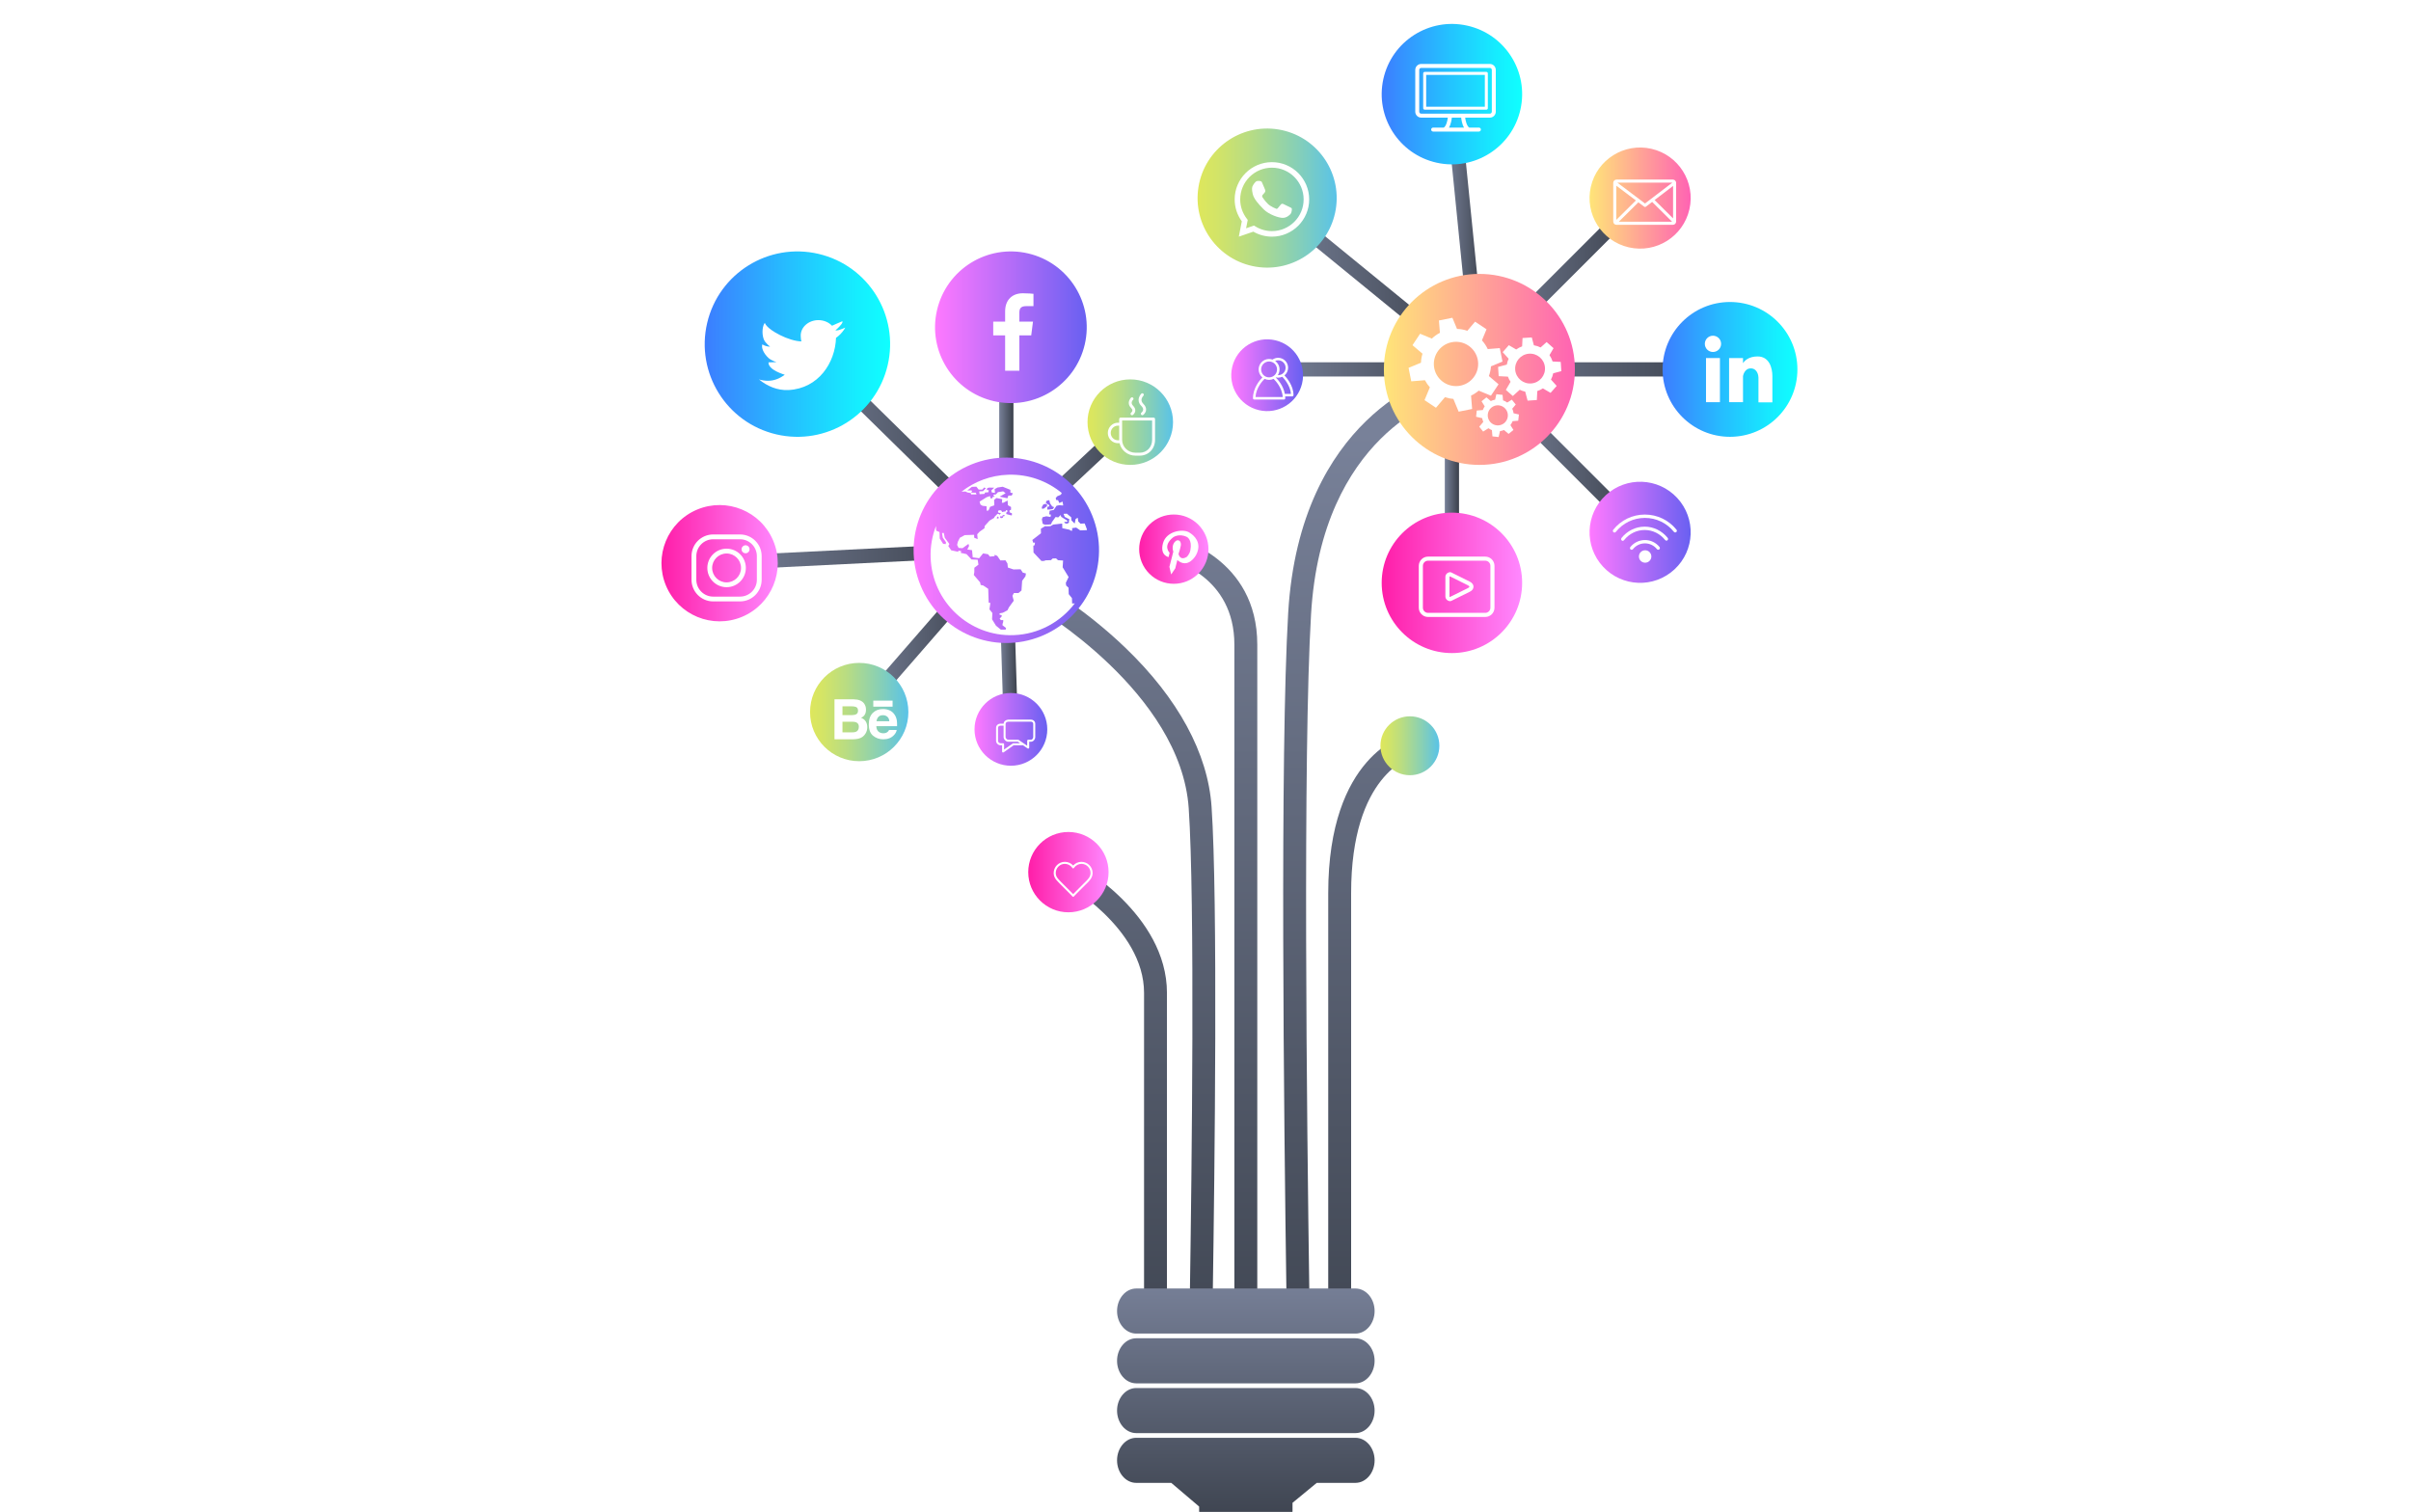 <?xml version="1.0" encoding="UTF-8"?>
<svg id="Layer_1" data-name="Layer 1" xmlns="http://www.w3.org/2000/svg" width="287" height="180" xmlns:xlink="http://www.w3.org/1999/xlink" viewBox="0 0 287 180">
  <defs>
    <style>
      .cls-1, .cls-2 {
        fill: #fff;
      }

      .cls-3 {
        fill: url(#Degradado_sin_nombre_4-2);
      }

      .cls-4 {
        fill: url(#Degradado_sin_nombre_4-3);
      }

      .cls-5 {
        fill: url(#Degradado_sin_nombre_4-4);
      }

      .cls-6 {
        fill: url(#Degradado_sin_nombre_4-5);
      }

      .cls-7 {
        fill: url(#Degradado_sin_nombre_6-2);
      }

      .cls-8 {
        fill: url(#Degradado_sin_nombre_2-2);
      }

      .cls-9 {
        fill: url(#Degradado_sin_nombre_2-3);
      }

      .cls-10 {
        fill: url(#Degradado_sin_nombre_3-3);
      }

      .cls-11 {
        fill: url(#Degradado_sin_nombre_3-4);
      }

      .cls-12 {
        fill: url(#Degradado_sin_nombre_3-2);
      }

      .cls-13 {
        fill: url(#Degradado_sin_nombre_7-3);
      }

      .cls-14 {
        fill: url(#Degradado_sin_nombre_7-2);
      }

      .cls-15 {
        fill: url(#Degradado_sin_nombre_7-4);
      }

      .cls-16 {
        filter: url(#drop-shadow-2);
      }

      .cls-17 {
        filter: url(#drop-shadow-1);
      }

      .cls-18 {
        stroke: url(#Degradado_sin_nombre_76-3);
      }

      .cls-18, .cls-19, .cls-20, .cls-21, .cls-22, .cls-23, .cls-24, .cls-25, .cls-26, .cls-27, .cls-28, .cls-29, .cls-30 {
        fill: none;
        stroke-miterlimit: 10;
        stroke-width: 1.692px;
      }

      .cls-19 {
        stroke: url(#Degradado_sin_nombre_76-9);
      }

      .cls-20 {
        stroke: url(#Degradado_sin_nombre_76-8);
      }

      .cls-21 {
        stroke: url(#Degradado_sin_nombre_76-6);
      }

      .cls-22 {
        stroke: url(#Degradado_sin_nombre_76-4);
      }

      .cls-23 {
        stroke: url(#Degradado_sin_nombre_76-7);
      }

      .cls-24 {
        stroke: url(#Degradado_sin_nombre_76-5);
      }

      .cls-25 {
        stroke: url(#Degradado_sin_nombre_76-2);
      }

      .cls-26 {
        stroke: url(#Degradado_sin_nombre_76);
      }

      .cls-31 {
        fill: url(#Degradado_sin_nombre_76-17);
      }

      .cls-32 {
        fill: url(#Degradado_sin_nombre_76-18);
      }

      .cls-33 {
        fill: url(#Degradado_sin_nombre_76-16);
      }

      .cls-34 {
        fill: url(#Degradado_sin_nombre_76-15);
      }

      .cls-35 {
        fill: url(#Degradado_sin_nombre_76-19);
      }

      .cls-36 {
        fill: url(#Degradado_sin_nombre_76-14);
      }

      .cls-37 {
        fill: url(#Degradado_sin_nombre_76-22);
      }

      .cls-38 {
        fill: url(#Degradado_sin_nombre_76-21);
      }

      .cls-39 {
        fill: url(#Degradado_sin_nombre_76-20);
      }

      .cls-27 {
        stroke: url(#Degradado_sin_nombre_76-10);
      }

      .cls-28 {
        stroke: url(#Degradado_sin_nombre_76-13);
      }

      .cls-29 {
        stroke: url(#Degradado_sin_nombre_76-11);
      }

      .cls-30 {
        stroke: url(#Degradado_sin_nombre_76-12);
      }

      .cls-2 {
        fill-rule: evenodd;
      }

      .cls-40 {
        fill: url(#Degradado_sin_nombre_6);
      }

      .cls-41 {
        fill: url(#Degradado_sin_nombre_7);
      }

      .cls-42 {
        fill: url(#Degradado_sin_nombre_2);
      }

      .cls-43 {
        fill: url(#Degradado_sin_nombre_3);
      }

      .cls-44 {
        fill: url(#Degradado_sin_nombre_4);
      }
    </style>
    <filter id="drop-shadow-1" filterUnits="userSpaceOnUse">
      <feOffset dx="2.85" dy="2.85"/>
      <feGaussianBlur result="blur" stdDeviation="2.85"/>
      <feFlood flood-color="#000" flood-opacity=".65"/>
      <feComposite in2="blur" operator="in"/>
      <feComposite in="SourceGraphic"/>
    </filter>
    <linearGradient id="Degradado_sin_nombre_76" data-name="Degradado sin nombre 76" x1="147.987" y1="41.128" x2="173.253" y2="41.128" gradientUnits="userSpaceOnUse">
      <stop offset="0" stop-color="#788199"/>
      <stop offset="1" stop-color="#3a404b"/>
    </linearGradient>
    <linearGradient id="Degradado_sin_nombre_76-2" data-name="Degradado sin nombre 76" x1="169.274" x2="203.085" xlink:href="#Degradado_sin_nombre_76"/>
    <linearGradient id="Degradado_sin_nombre_76-3" data-name="Degradado sin nombre 76" x1="169.136" y1="55.493" x2="170.828" y2="55.493" xlink:href="#Degradado_sin_nombre_76"/>
    <linearGradient id="Degradado_sin_nombre_76-4" data-name="Degradado sin nombre 76" x1="175.307" y1="52.281" x2="192.983" y2="52.281" xlink:href="#Degradado_sin_nombre_76"/>
    <linearGradient id="Degradado_sin_nombre_76-5" data-name="Degradado sin nombre 76" x1="172.553" y1="30.348" x2="192.983" y2="30.348" xlink:href="#Degradado_sin_nombre_76"/>
    <linearGradient id="Degradado_sin_nombre_76-6" data-name="Degradado sin nombre 76" x1="169.14" y1="24.162" x2="173.993" y2="24.162" xlink:href="#Degradado_sin_nombre_76"/>
    <linearGradient id="Degradado_sin_nombre_76-7" data-name="Degradado sin nombre 76" x1="147.452" y1="30.36" x2="172.102" y2="30.36" xlink:href="#Degradado_sin_nombre_76"/>
    <linearGradient id="Degradado_sin_nombre_76-8" data-name="Degradado sin nombre 76" x1="116.362" y1="54.303" x2="132.274" y2="54.303" xlink:href="#Degradado_sin_nombre_76"/>
    <linearGradient id="Degradado_sin_nombre_76-9" data-name="Degradado sin nombre 76" x1="90.062" y1="48.317" x2="116.105" y2="48.317" xlink:href="#Degradado_sin_nombre_76"/>
    <linearGradient id="Degradado_sin_nombre_76-10" data-name="Degradado sin nombre 76" x1="82.769" y1="63.433" x2="113.737" y2="63.433" xlink:href="#Degradado_sin_nombre_76"/>
    <linearGradient id="Degradado_sin_nombre_76-11" data-name="Degradado sin nombre 76" x1="98.791" y1="73.722" x2="114.333" y2="73.722" xlink:href="#Degradado_sin_nombre_76"/>
    <linearGradient id="Degradado_sin_nombre_76-12" data-name="Degradado sin nombre 76" x1="116.095" y1="75.261" x2="118.331" y2="75.261" xlink:href="#Degradado_sin_nombre_76"/>
    <linearGradient id="Degradado_sin_nombre_76-13" data-name="Degradado sin nombre 76" x1="116.094" y1="48.656" x2="117.786" y2="48.656" xlink:href="#Degradado_sin_nombre_76"/>
    <linearGradient id="Degradado_sin_nombre_76-14" data-name="Degradado sin nombre 76" x1="159.587" y1="48.721" x2="159.587" y2="169.171" xlink:href="#Degradado_sin_nombre_76"/>
    <linearGradient id="Degradado_sin_nombre_76-15" data-name="Degradado sin nombre 76" x1="129.869" y1="48.721" x2="129.869" y2="169.171" xlink:href="#Degradado_sin_nombre_76"/>
    <linearGradient id="Degradado_sin_nombre_76-16" data-name="Degradado sin nombre 76" x1="131.088" y1="48.721" x2="131.088" y2="169.17" xlink:href="#Degradado_sin_nombre_76"/>
    <linearGradient id="Degradado_sin_nombre_76-17" data-name="Degradado sin nombre 76" x1="160.286" y1="48.721" x2="160.286" y2="169.171" xlink:href="#Degradado_sin_nombre_76"/>
    <linearGradient id="Degradado_sin_nombre_76-18" data-name="Degradado sin nombre 76" x1="141.689" y1="48.721" x2="141.689" y2="169.171" xlink:href="#Degradado_sin_nombre_76"/>
    <linearGradient id="Degradado_sin_nombre_2" data-name="Degradado sin nombre 2" x1="103.107" y1="38.118" x2="81.039" y2="38.118" gradientTransform="translate(108.211 -60.218) rotate(76.83)" gradientUnits="userSpaceOnUse">
      <stop offset="0" stop-color="#0fffff"/>
      <stop offset=".181" stop-color="#15edff"/>
      <stop offset=".544" stop-color="#25bfff"/>
      <stop offset="1" stop-color="#3c7dff"/>
    </linearGradient>
    <linearGradient id="Degradado_sin_nombre_3" data-name="Degradado sin nombre 3" x1="89.732" y1="64.2" x2="75.89" y2="64.2" gradientTransform="translate(31.156 -26.965) rotate(22.679)" gradientUnits="userSpaceOnUse">
      <stop offset="0" stop-color="#f8f"/>
      <stop offset="1" stop-color="#ff1ea8"/>
    </linearGradient>
    <linearGradient id="Degradado_sin_nombre_7" data-name="Degradado sin nombre 7" x1="105.281" y1="81.921" x2="93.578" y2="81.921" gradientUnits="userSpaceOnUse">
      <stop offset="0" stop-color="#59c3e8"/>
      <stop offset=".299" stop-color="#89d0b4"/>
      <stop offset=".618" stop-color="#b7dc84"/>
      <stop offset=".862" stop-color="#d3e467"/>
      <stop offset="1" stop-color="#dee75c"/>
    </linearGradient>
    <linearGradient id="Degradado_sin_nombre_4" data-name="Degradado sin nombre 4" x1="121.815" y1="83.982" x2="113.155" y2="83.982" gradientUnits="userSpaceOnUse">
      <stop offset="0" stop-color="#6960f1"/>
      <stop offset="1" stop-color="#ff79ff"/>
    </linearGradient>
    <linearGradient id="Degradado_sin_nombre_4-2" data-name="Degradado sin nombre 4" x1="126.513" y1="36.112" x2="108.457" y2="36.112" gradientTransform="translate(126.114 -86.495) rotate(76.94)" xlink:href="#Degradado_sin_nombre_4"/>
    <linearGradient id="Degradado_sin_nombre_7-2" data-name="Degradado sin nombre 7" x1="156.267" y1="20.731" x2="139.708" y2="20.731" gradientTransform="translate(144.635 -128.664) rotate(80.74)" xlink:href="#Degradado_sin_nombre_7"/>
    <linearGradient id="Degradado_sin_nombre_2-2" data-name="Degradado sin nombre 2" x1="178.341" y1="8.359" x2="161.622" y2="8.359" gradientTransform="translate(141.21 -159.378) rotate(77.451)" xlink:href="#Degradado_sin_nombre_2"/>
    <linearGradient id="Degradado_sin_nombre_6" data-name="Degradado sin nombre 6" x1="198.403" y1="20.731" x2="186.366" y2="20.731" gradientTransform="translate(169.794 -171.444) rotate(77.145)" gradientUnits="userSpaceOnUse">
      <stop offset="0" stop-color="#ff63b3"/>
      <stop offset="1" stop-color="#ffe578"/>
    </linearGradient>
    <linearGradient id="Degradado_sin_nombre_2-3" data-name="Degradado sin nombre 2" x1="211.11" y1="41.128" x2="195.06" y2="41.128" gradientTransform="matrix(1, 0, 0, 1, 0, 0)" xlink:href="#Degradado_sin_nombre_2"/>
    <linearGradient id="Degradado_sin_nombre_4-3" data-name="Degradado sin nombre 4" x1="198.403" y1="60.521" x2="186.366" y2="60.521" gradientTransform="translate(92.345 -114.598) rotate(42.799)" xlink:href="#Degradado_sin_nombre_4"/>
    <linearGradient id="Degradado_sin_nombre_3-2" data-name="Degradado sin nombre 3" x1="178.341" y1="66.54" x2="161.622" y2="66.54" gradientTransform="matrix(1, 0, 0, 1, 0, 0)" xlink:href="#Degradado_sin_nombre_3"/>
    <linearGradient id="Degradado_sin_nombre_4-4" data-name="Degradado sin nombre 4" x1="152.26" y1="41.82" x2="143.715" y2="41.82" gradientTransform="translate(154.57 -111.822) rotate(76.673)" xlink:href="#Degradado_sin_nombre_4"/>
    <linearGradient id="Degradado_sin_nombre_7-3" data-name="Degradado sin nombre 7" x1="136.786" y1="47.407" x2="126.606" y2="47.407" xlink:href="#Degradado_sin_nombre_7"/>
    <linearGradient id="Degradado_sin_nombre_7-4" data-name="Degradado sin nombre 7" x1="168.488" y1="85.934" x2="161.475" y2="85.934" xlink:href="#Degradado_sin_nombre_7"/>
    <linearGradient id="Degradado_sin_nombre_6-2" data-name="Degradado sin nombre 6" x1="184.622" y1="41.128" x2="161.884" y2="41.128" gradientTransform="matrix(1, 0, 0, 1, 0, 0)" xlink:href="#Degradado_sin_nombre_6"/>
    <linearGradient id="Degradado_sin_nombre_4-5" data-name="Degradado sin nombre 4" x1="127.974" y1="62.666" x2="105.906" y2="62.666" gradientTransform="translate(32.381 -39.568) rotate(22.22)" xlink:href="#Degradado_sin_nombre_4"/>
    <linearGradient id="Degradado_sin_nombre_3-3" data-name="Degradado sin nombre 3" x1="141.003" y1="62.528" x2="132.755" y2="62.528" gradientTransform="translate(84.305 -78.474) rotate(45)" xlink:href="#Degradado_sin_nombre_3"/>
    <linearGradient id="Degradado_sin_nombre_3-4" data-name="Degradado sin nombre 3" x1="129.113" y1="100.98" x2="119.552" y2="100.98" gradientTransform="matrix(1, 0, 0, 1, 0, 0)" xlink:href="#Degradado_sin_nombre_3"/>
    <filter id="drop-shadow-2" filterUnits="userSpaceOnUse">
      <feOffset dx=".564" dy=".564"/>
      <feGaussianBlur result="blur-2" stdDeviation=".564"/>
      <feFlood flood-color="#000" flood-opacity=".2"/>
      <feComposite in2="blur-2" operator="in"/>
      <feComposite in="SourceGraphic"/>
    </filter>
    <linearGradient id="Degradado_sin_nombre_76-19" data-name="Degradado sin nombre 76" x1="145.451" y1="149.166" x2="145.451" y2="179.941" xlink:href="#Degradado_sin_nombre_76"/>
    <linearGradient id="Degradado_sin_nombre_76-20" data-name="Degradado sin nombre 76" x1="145.451" y1="149.166" x2="145.451" y2="179.941" xlink:href="#Degradado_sin_nombre_76"/>
    <linearGradient id="Degradado_sin_nombre_76-21" data-name="Degradado sin nombre 76" x1="145.451" y1="149.166" x2="145.451" y2="179.941" xlink:href="#Degradado_sin_nombre_76"/>
    <linearGradient id="Degradado_sin_nombre_76-22" data-name="Degradado sin nombre 76" x1="145.451" y1="149.166" x2="145.451" y2="179.941" xlink:href="#Degradado_sin_nombre_76"/>
  </defs>
  <g class="cls-17">
    <g>
      <g>
        <line class="cls-26" x1="147.987" y1="41.128" x2="173.253" y2="41.128"/>
        <line class="cls-25" x1="203.085" y1="41.128" x2="169.274" y2="41.128"/>
        <line class="cls-18" x1="169.982" y1="66.54" x2="169.982" y2="44.446"/>
        <line class="cls-22" x1="192.385" y1="60.521" x2="175.905" y2="44.041"/>
        <line class="cls-24" x1="192.385" y1="20.731" x2="173.151" y2="39.964"/>
        <line class="cls-21" x1="169.982" y1="8.359" x2="173.151" y2="39.964"/>
        <line class="cls-23" x1="147.987" y1="20.731" x2="171.567" y2="39.989"/>
        <line class="cls-20" x1="131.696" y1="47.407" x2="116.94" y2="61.2"/>
        <line class="cls-19" x1="90.654" y1="36.112" x2="115.512" y2="60.521"/>
        <line class="cls-27" x1="82.811" y1="64.199" x2="113.695" y2="62.666"/>
        <line class="cls-29" x1="99.429" y1="81.921" x2="113.695" y2="65.523"/>
        <line class="cls-30" x1="117.485" y1="83.982" x2="116.94" y2="66.54"/>
        <line class="cls-28" x1="116.94" y1="36.112" x2="116.94" y2="61.2"/>
      </g>
      <g>
        <path class="cls-36" d="M153.014,151.337c-.312-21.403-.779-64.408,.2-81.039,1.26-21.416,15.455-25.681,16.059-25.852l-.366-1.308-.364-1.318c-.68,.188-16.672,4.876-18.051,28.318-.983,16.701-.517,59.749-.205,81.199h2.726Z"/>
        <path class="cls-34" d="M133.335,115.359v35.978h2.726v-35.978c0-9.393-10.621-15.326-11.073-15.574l-1.311,2.391c.096,.053,9.658,5.386,9.658,13.183Z"/>
        <path class="cls-33" d="M138.652,93.383c.747,10.954,.368,42.838,.135,57.954h2.726c.233-15.169,.611-47.104-.141-58.14-.433-6.36-3.988-12.911-10.278-18.947-4.683-4.493-9.183-7.11-9.372-7.219l-1.363,2.361c.173,.1,17.352,10.185,18.293,23.99Z"/>
        <path class="cls-31" d="M157.985,151.337v-47.849c0-14.139,7.029-16.153,7.328-16.232l-.65-2.647c-.384,.092-9.404,2.446-9.404,18.879v47.849h2.726Z"/>
        <path class="cls-32" d="M144.088,73.896v77.441h2.726V73.896c0-10.324-9.528-12.673-9.625-12.696l-.626,2.654c.307,.074,7.524,1.912,7.524,10.042Z"/>
      </g>
      <circle class="cls-42" cx="92.073" cy="38.118" r="11.034" transform="translate(33.979 119.085) rotate(-76.83)"/>
      <circle class="cls-43" cx="82.811" cy="64.2" r="6.921" transform="translate(-18.35 36.893) rotate(-22.679)"/>
      <circle class="cls-41" cx="99.429" cy="81.921" r="5.852"/>
      <path class="cls-44" d="M121.815,83.982c0,2.391-1.939,4.33-4.33,4.33-2.391,0-4.33-1.939-4.33-4.33,0-2.391,1.939-4.33,4.33-4.33,2.391,0,4.33,1.939,4.33,4.33Z"/>
      <circle class="cls-3" cx="117.485" cy="36.112" r="9.028" transform="translate(55.758 142.398) rotate(-76.94)"/>
      <circle class="cls-14" cx="147.987" cy="20.731" r="8.279" transform="translate(103.713 163.454) rotate(-80.74)"/>
      <circle class="cls-8" cx="169.982" cy="8.359" r="8.359" transform="translate(124.891 172.464) rotate(-77.451)"/>
      <circle class="cls-40" cx="192.385" cy="20.731" r="6.019" transform="translate(129.371 203.682) rotate(-77.145)"/>
      <circle class="cls-9" cx="203.085" cy="41.128" r="8.025"/>
      <circle class="cls-4" cx="192.385" cy="60.521" r="6.019" transform="translate(10.105 146.827) rotate(-42.799)"/>
      <circle class="cls-12" cx="169.982" cy="66.54" r="8.359"/>
      <circle class="cls-5" cx="147.987" cy="41.82" r="4.273" transform="translate(73.182 176.183) rotate(-76.673)"/>
      <path class="cls-13" d="M136.786,47.407c0,2.811-2.279,5.09-5.09,5.09-2.811,0-5.09-2.279-5.09-5.09,0-2.811,2.279-5.09,5.09-5.09,2.811,0,5.09,2.279,5.09,5.09Z"/>
      <path class="cls-15" d="M168.488,85.934c0,1.937-1.57,3.507-3.506,3.507-1.937,0-3.507-1.57-3.507-3.507,0-1.937,1.57-3.506,3.507-3.506,1.937,0,3.506,1.57,3.506,3.506Z"/>
      <circle class="cls-7" cx="173.253" cy="41.128" r="11.369"/>
      <circle class="cls-6" cx="116.94" cy="62.666" r="11.034" transform="translate(-15.014 48.875) rotate(-22.22)"/>
      <circle class="cls-10" cx="136.879" cy="62.528" r="4.124" transform="translate(-4.123 115.102) rotate(-45)"/>
      <circle class="cls-11" cx="124.332" cy="100.98" r="4.781"/>
      <g class="cls-16">
        <path class="cls-1" d="M96.455,35.877c-.223,.062-.399,.052-.399,.052l.007-.042c.207-.166,.731-.676,.8-.914,.03-.103-.005-.139-.006-.142l-.668,.284-.559,.252h0c-.386-.409-.97-.669-1.624-.669-1.163,0-2.105,.824-2.105,1.84,0,.186,.028,.525,.086,.694,0,.053,.002-.053,0,0-.748-.021-1.708-.328-2.563-.761-1.686-.854-1.791-1.445-1.791-1.445-.265,.281-.401,1.212-.133,1.942,.172,.467,.762,.887,.762,.887h0s-.264,.005-.541-.089c-.277-.094-.381-.186-.381-.186-.165,.401,.166,1.118,.736,1.631,.332,.3,.94,.488,.94,.488l-.949,.027c-.053,.922,1.934,1.47,1.934,1.47h0c-.583,.448-1.258,.721-1.982,.721-.375,0-.738-.056-1.083-.159,.957,.788,2.187,1.333,3.524,1.262,3.548-.186,5.551-3.236,5.646-6.231l.005,.006s.166-.083,.522-.438c.355-.355,.576-.771,.576-.771,0,0-.531,.231-.754,.293Z"/>
        <g>
          <path class="cls-1" d="M87.864,60.35c.002,.057,0,.006,0,0h0Z"/>
          <path class="cls-1" d="M84.679,68.185h-3.2c-1.42,0-2.576-1.155-2.576-2.575v-2.82c0-1.42,1.156-2.576,2.576-2.576h3.2c1.42,0,2.575,1.155,2.575,2.576v2.82c0,1.42-1.155,2.575-2.575,2.575Zm-3.2-7.398c-1.105,0-2.003,.899-2.003,2.003v2.82c0,1.104,.899,2.003,2.003,2.003h3.2c1.104,0,2.003-.899,2.003-2.003v-2.82c0-1.105-.899-2.003-2.003-2.003h-3.2Z"/>
          <path class="cls-1" d="M83.079,66.492c-1.264,0-2.293-1.028-2.293-2.293s1.028-2.293,2.293-2.293c1.264,0,2.293,1.028,2.293,2.293s-1.028,2.293-2.293,2.293Zm0-4.013c-.949,0-1.72,.772-1.72,1.72,0,.949,.772,1.72,1.72,1.72,.948,0,1.72-.772,1.72-1.72,0-.949-.772-1.72-1.72-1.72Z"/>
          <path class="cls-1" d="M85.812,61.978c0,.263-.213,.476-.476,.476-.263,0-.476-.213-.476-.476,0-.263,.213-.476,.476-.476,.263,0,.476,.213,.476,.476Z"/>
        </g>
        <path class="cls-1" d="M117.927,40.723v-4.207h1.412l.211-1.639h-1.623v-1.047c0-.475,.132-.798,.812-.798l.868-0v-1.466c-.15-.02-.665-.065-1.265-.065-1.251,0-2.109,.764-2.109,2.167v1.209h-1.416v1.639h1.416v4.207h1.693Z"/>
        <g>
          <path class="cls-1" d="M153.1,16.672c.002,.057,0,.006,0,0h0Z"/>
          <path class="cls-1" d="M147.993,24.76c-.776,0-1.538-.205-2.212-.595l-1.728,.595,.355-1.83c-.557-.763-.85-1.66-.85-2.605,0-2.446,1.99-4.435,4.435-4.435,2.446,0,4.435,1.99,4.435,4.435,0,2.446-1.99,4.436-4.435,4.436Zm-2.133-1.321l.134,.084c.602,.378,1.294,.577,1.999,.577,2.082,0,3.775-1.694,3.775-3.776,0-2.082-1.694-3.775-3.775-3.775-2.082,0-3.775,1.694-3.775,3.775,0,.847,.277,1.65,.802,2.321l.093,.119-.194,1,.942-.325Z"/>
          <path class="cls-1" d="M145.754,18.62s.26-.455,.472-.481c.212-.026,.485-.026,.559,.113,.074,.139,.403,.945,.403,.945,0,0,.056,.139-.03,.273-.087,.134-.281,.329-.281,.329,0,0-.108,.139,0,.286,.108,.147,.276,.418,.624,.765,.347,.347,1.014,.595,1.014,.595,0,0,.095,.013,.156-.048,.061-.061,.39-.472,.39-.472,0,0,.106-.136,.282-.056,.175,.08,.936,.459,.936,.459,0,0,.089,.032,.089,.167,0,.134-.054,.463-.165,.574-.111,.111-.436,.454-.924,.454-.488,0-1.651-.397-2.27-1.017-.62-.62-1.17-1.248-1.3-1.82-.13-.572-.113-.83,.048-1.066Z"/>
        </g>
        <path class="cls-1" d="M138.285,62.1c.254-1.279-.416-1.59-.416-1.59-.954-.465-1.636,.049-1.636,.049-1.288,1.027-.418,1.834-.418,1.834h0l-.122,.514h0c-0,0-1.063-.185-.667-1.651,.404-1.493,2.486-1.763,3.185-1.241,.033,.024,.067,.047,.101,.069,.293,.19,1.463,1.073,.646,2.59,0,0-.917,1.712-2.226,.587h0l-.245,.991h0l-.489,.722h0l-.208-.905h0l.465-1.81h0s-.293-.746,.257-1.235l.02-.018c.1-.089,.24-.124,.367-.081,.135,.046,.267,.179,.261,.527,0,0-.061,.428-.281,1.076h0s.147,.868,.978,.355h0s.331-.296,.428-.783Z"/>
        <g>
          <path class="cls-1" d="M95.661,79.041c-.002,.048,0,.005,0,0h0Z"/>
          <path class="cls-1" d="M99.454,80.351c.145,.202,.218,.444,.218,.726,0,.29-.073,.524-.22,.7-.082,.099-.203,.189-.363,.271,.243,.088,.426,.228,.549,.419,.124,.192,.185,.424,.185,.697,0,.282-.071,.535-.212,.758-.09,.148-.202,.273-.337,.374-.152,.116-.331,.196-.537,.239-.206,.043-.43,.065-.672,.065h-2.143v-4.757h2.299c.58,.009,.991,.177,1.233,.507Zm-2.583,.32v1.049h1.156c.207,0,.374-.039,.503-.118,.129-.078,.193-.218,.193-.418,0-.222-.085-.368-.256-.439-.147-.05-.334-.074-.562-.074h-1.035Zm0,1.836v1.268h1.155c.206,0,.367-.028,.482-.084,.208-.103,.313-.301,.313-.594,0-.247-.101-.417-.303-.51-.113-.052-.271-.079-.475-.081h-1.171Z"/>
          <path class="cls-1" d="M102.485,81.159c.237,.106,.433,.274,.587,.502,.139,.202,.229,.436,.271,.702,.024,.156,.034,.381,.029,.674h-2.474c.014,.341,.132,.58,.355,.717,.136,.085,.299,.128,.49,.128,.202,0,.367-.052,.493-.156,.069-.056,.13-.134,.183-.234h.907c-.024,.202-.134,.406-.329,.614-.304,.33-.73,.495-1.278,.495-.452,0-.851-.139-1.196-.418s-.518-.732-.518-1.36c0-.588,.156-1.039,.468-1.353,.312-.314,.717-.471,1.214-.471,.295,0,.562,.053,.799,.159Zm-1.328,.767c-.126,.129-.204,.305-.237,.526h1.53c-.016-.236-.095-.415-.237-.537-.142-.122-.317-.183-.527-.183-.228,0-.405,.065-.53,.194Z"/>
          <rect class="cls-1" x="100.539" y="79.999" width="2.298" height=".716"/>
        </g>
        <g>
          <path class="cls-1" d="M198.605,37.251c-.002,.057,0,.006,0,0h0Z"/>
          <rect class="cls-1" x="199.666" y="39.213" width="1.657" height="5.254"/>
          <circle class="cls-1" cx="200.494" cy="37.522" r=".969"/>
          <path class="cls-2" d="M205.81,39.02c-1.123,0-1.602,.581-1.74,.796v-.602h-1.657v5.254h1.657v-3.102s.144-.923,.923-.923c.779,0,.916,.847,.916,1.086v2.962h1.657v-3.125c0-.999-.378-2.345-1.755-2.345Z"/>
        </g>
        <path class="cls-1" d="M125.699,58.903l-.497,.026-.261-.265-.063-.44-.25,.149-.118,.543-.383-.381-.029-.37-.366-.296-.136-.127-.414,.015,.145,.364,.506,.261,.09,.087-.105,.059,.013,.291-.239,.11-.208-.039-.136-.178,.337,.007,.085-.127-.762-.478-.064-.212-.293,.284-.311-.052-.447,.624-.083,.241-.298,.037-.442,.018-.267-.114-.096-.523,.086-.254,.447-.114,.495,.083,.051-.276-.21-.042,.057-.425,.49-.094,.331-.499,.352-.072,.324,.037,.118-.004-.079-.456-.387,.171-.147-.337-.23-.024-.05-.234,.179-.208,.434-.186,.107-.206c-1.727-1.423-3.957-2.251-6.365-2.174h-.02c-2.096,.073-4.011,.817-5.549,2.019l.482-.02,.217,.112,.407,.074,.037,.158,.644,.002-.094-.204-.572,.002,.131-.131-.052-.149-.517,.018,.549-.44,.539-.017,.267,.342,.421,.009,.245-.257,.195,.09-.337,.353s-.484,.026-.462,.024c.026,0,.052,.333,.052,.333l.587-.037,.057-.16,.405-.037,.039-.241-.239-.031,.07-.217,.182-.061,.637,.009-.342,.331,.066,.243,.368,.044-.039-.444,.342-.193,.618-.094,.725,.293,.186,.074,.011,.342,.287,.061-.131,.274-.326,.011-.079,.002-.109,.316-.933-.188,.713-.412-.287-.226-.622,.1-.055,.057h-.002l-.008,.013-.175,.195-.295,.035,.028,.149,.105,.039-.002,.048-.241,.043-.013,.14-.232,.02-.051-.278-.413,.142-.835,.526,.107,.348,.243,.147,.48,.051,.017,.541,.219-.044,.188-.429,.501-.177-.022-.648,.274-.223,.685,.138-.033,.431,.182-.007,.493-.263,.042,.563,.17,.094,.202,.114-.004,.335-.18,.068,.009,.232,.28,.118v.23l-.121,.013-.002-.004-.147-.042-.39-.105-.028-.169h0l.151-.114-.004-.153-.169-.037-.035,.144-.293,.055-.029-.009v.015l-.101,.02-.087-.164-.096-.039-.21,.006-.092,.081,.007,.173,.179,.052,.178,.02-.039,.018-.153,.184-.074-.085-.155-.037-.409,.414,.055,.043-.611,.366-.567,.631-.031,.274-.576,.408-.283,.302,.052,.587-.412-.175-.009-.344-1.126,.039-.574,.315-.237,.475-.087,.372,.175,.355,.462,.039,.714-.512,.072,.241-.21,.427,.561,.077,.083,.856,.766,.105,.466-.576,.591,.099,.217,.28,.561-.052,.011-.166,.313,.14,.368,.535,.604-.011,.237,.381,.046,.475,.436,.149,.241,.081,.841-.02,.261,.396,.377,.105-.061,.337-.392,.535-.079,1.152-.359,.305-.547,.002-.171,.324v.002l.153,.589-.129,.177-.44,.605-.179,.357-.556,.291-.373,.068-.009,.16,.263,.065-.026,.173-.228,.232,.149,.175,.284-.002-.009,.219-.068,.217-.02,.175,.429,.337-.048,.184-.569,.009-.583-.473-.466-.76,.037-.749-.348-.433,.109-.76-.201-.048-.055-1.634s-.569-.403-.6-.403c-.033,.002-.298-.059-.298-.059l-.065-.309-.753-.88,.061-.329,.004-.532,.488-.366-.09-.591-.734-.03-.593-.633-.407-.096-.263-.039,.022-.239-.335-.037,.006,.136-.841-.177-.352-.504,.127-.254-.554-.751-.109-.561-.214,.009,.09,.543,.383,.552-.031,.223-.311-.037-.403-.635-.026-.755-.403-.178-.018-.543c-.451,1.165-.681,2.437-.635,3.762,.177,5.266,4.607,9.405,9.871,9.227,.006-.002,.013-.002,.022-.002,2.976-.107,5.59-1.574,7.266-3.779l-.315,.011-.022-.635-.381-.477-.026-.765-.287-.269-.035-.315,.331-.688-.709-1.161,.052-.804-.606-.042-.23-.215-.405,.013-.2,.197-.714,.024-.022,.063-.396,.016-.948-1.009-.02-.81,.149-.061,.046-.311-.214,.009-.099-.324,1.029-.797-.018-.539,.506-.304,.21,.013,.425-.013,.326-.191,1.071-.121,.017,.548,.852,.186,.17,.114,.156-.004-.011-.298,.486-.066,.477,.331,.762-.026,.051-.05c-.083-.254-.18-.504-.283-.749Zm-4.601-2.564l.083-.138,.311-.074,.092,.378,.175,.265,.113,.123,.206,.072-.182,.232-.368,.048-.278,.009,.02-.331,.23-.055-.026-.153-.219-.129-.153-.096-.004-.151Zm-.497,.613l.182-.313,.254-.068,.186,.074-.011,.206-.381,.291-.223,.007-.006-.197Zm-4.969,1.11l.274-.009,.05-.149,.109-.004,.125,.022-.048,.112-.136,.015-.024,.134-.101,.068-.169,.02c-.007-.039-.011-.068-.011-.068l-.066,.002-.005-.142Zm-.376,.263l.004-.138,.086-.114,.122,.09-.015,.138-.197,.024Z"/>
        <g>
          <g>
            <path class="cls-1" d="M174.068,40.199l1.37-.566-.322-1.604-1.432,.116c-.18-.385-.415-.733-.693-1.038l.546-1.317-1.362-.908-.923,1.085c-.39-.134-.804-.211-1.228-.222l-.55-1.327-1.604,.321,.119,1.469c-.358,.184-.681,.418-.964,.689l-1.394-.579-.907,1.363,1.192,1.013c-.106,.345-.169,.705-.182,1.075l-1.477,.611,.322,1.604,1.629-.132c.162,.308,.358,.59,.585,.844l-.635,1.528,1.362,.907,1.066-1.256c.323,.108,.66,.177,1.006,.203l.628,1.518,1.604-.321-.129-1.59c.334-.159,.64-.359,.915-.593l1.453,.602,.908-1.36-1.151-.979c.135-.368,.22-.757,.247-1.156Zm-3.579,2.288c-1.421,.323-2.833-.566-3.157-1.988-.321-1.42,.568-2.833,1.989-3.156,1.422-.323,2.833,.568,3.157,1.987,.323,1.423-.568,2.836-1.989,3.158Z"/>
            <path class="cls-1" d="M181.476,41.027l.965-.255-.071-1.1-.967-.051c-.087-.273-.212-.526-.37-.755l.483-.83-.828-.727-.713,.642c-.249-.124-.518-.213-.8-.258l-.248-.935-1.101,.071-.05,.991c-.256,.091-.493,.219-.706,.373l-.878-.511-.728,.829,.706,.782c-.103,.22-.175,.456-.217,.701l-1.041,.275,.073,1.1,1.099,.057c.08,.22,.186,.426,.315,.615l-.56,.963,.828,.727,.824-.743c.206,.101,.425,.177,.653,.226l.283,1.069,1.1-.071,.055-1.073c.238-.076,.46-.182,.664-.314l.916,.532,.727-.826-.68-.757c.123-.233,.214-.485,.268-.75Zm-2.593,1.208c-.977,.089-1.841-.631-1.93-1.609-.087-.977,.632-1.841,1.61-1.929,.978-.088,1.841,.632,1.93,1.608,.089,.978-.632,1.842-1.61,1.93Z"/>
          </g>
          <path class="cls-1" d="M176.644,46.727l.67-.057,.081-.738-.637-.146c-.025-.191-.079-.374-.158-.544l.418-.495-.466-.579-.548,.343c-.151-.111-.319-.201-.501-.264l-.055-.65-.738-.081-.149,.652c-.18,.031-.353,.088-.512,.166l-.524-.441-.579,.466,.377,.602c-.093,.134-.169,.282-.225,.441l-.723,.061-.08,.739,.723,.166c.027,.155,.074,.304,.137,.445l-.484,.574,.465,.579,.633-.398c.126,.091,.262,.167,.408,.226l.063,.743,.738,.081,.161-.706c.167-.023,.326-.068,.478-.132l.546,.46,.58-.464-.364-.581c.109-.141,.199-.297,.265-.466Zm-1.863,.5c-.659-.054-1.149-.633-1.094-1.293,.056-.659,.634-1.148,1.294-1.093,.659,.055,1.149,.634,1.094,1.292-.055,.66-.634,1.149-1.293,1.094Z"/>
        </g>
        <path class="cls-1" d="M189.012,23.35h6.708c.215,0,.389-.175,.389-.389v-4.606c0-.001,0-.002,0-.002,0-.214-.175-.389-.39-.389h-6.708c-.215,0-.389,.175-.389,.39v4.608c0,.215,.175,.389,.389,.389Zm2.306-2.9l-2.33,2.312v-4.068l2.33,1.756Zm4.426-1.729v3.861l-2.199-2.181,2.199-1.679Zm-2.49,1.902c.004,.005,.007,.01,.012,.015l2.366,2.347h-6.349l2.331-2.312,.683,.515c.033,.025,.071,.037,.11,.037,.039,0,.078-.012,.111-.037l.737-.563Zm2.403-2.295l-3.252,2.484-3.296-2.484h6.548Z"/>
        <path class="cls-1" d="M115.696,85.311h.175v.744c0,.045,.025,.086,.065,.106,.017,.009,.036,.013,.055,.013,.024,0,.048-.007,.069-.022l1.193-.842h1.105l.556,.38c.02,.014,.044,.021,.068,.021,.019,0,.038-.005,.056-.014,.039-.021,.064-.061,.064-.106v-.7h.2c.276,0,.518-.264,.518-.566v-1.569c0-.283-.222-.496-.518-.496h-2.682c-.267,0-.555,.183-.566,.478h-.355c-.309,0-.543,.207-.543,.481v1.569c0,.283,.248,.522,.543,.522Zm.594-2.553c0-.154,.17-.257,.328-.257h2.682c.164,0,.278,.106,.278,.257v1.569c0,.154-.119,.327-.278,.327h-.32c-.066,0-.12,.054-.12,.12v.593l-1.012-.691c-.02-.014-.043-.021-.067-.021h-1.164c-.159,0-.328-.168-.328-.327v-1.569Zm-.897,.463c0-.159,.153-.242,.303-.242h.354v1.348c0,.291,.276,.566,.567,.566h1.127l.262,.179h-.793c-.025,0-.049,.008-.069,.022l-1.035,.73v-.633c0-.066-.054-.12-.12-.12h-.295c-.164,0-.303-.129-.303-.282v-1.569Z"/>
        <path class="cls-1" d="M145.884,44.148h3.547c.082,0,.149-.067,.149-.149,0-.076-.004-.15-.01-.223h.842c.082,0,.149-.067,.149-.149,0-1.129-.816-2.077-1.075-2.349,.264-.217,.432-.546,.432-.913,0-.653-.531-1.184-1.183-1.184-.24,0-.476,.074-.673,.21-.128-.045-.265-.07-.407-.07-.686,0-1.245,.558-1.245,1.245,0,.384,.175,.727,.449,.956-.31,.311-1.123,1.243-1.123,2.478,0,.082,.067,.149,.149,.149Zm4.374-.669h-.727c-.181-.983-.825-1.699-1.085-1.954,.004-.003,.007-.007,.011-.01,.09,.022,.183,.033,.277,.033,.176,0,.343-.04,.493-.109,.148,.151,.956,1.018,1.03,2.04Zm-1.523-4c.489,0,.886,.398,.886,.886s-.397,.886-.886,.886c-.014,0-.027-.001-.041-.002,.129-.196,.205-.431,.205-.683,0-.417-.207-.786-.523-1.012,.112-.05,.233-.075,.359-.075Zm-2.027,1.088c0-.522,.425-.947,.947-.947,.522,0,.947,.425,.947,.947,0,.522-.425,.947-.947,.947-.522,0-.947-.425-.947-.947Zm.409,1.12c.163,.079,.345,.124,.538,.124,.191,0,.371-.044,.533-.122,.197,.187,1.022,1.031,1.09,2.162h-3.24c.067-1.109,.861-1.953,1.079-2.164Z"/>
        <g>
          <path class="cls-1" d="M166.178,9.644h7.339c.098,0,.178-.079,.178-.178V5.323c0-.098-.08-.178-.178-.178h-7.339c-.098,0-.178,.079-.178,.178v4.143c0,.098,.079,.178,.178,.178Zm.178-4.143h6.983v3.788h-6.983v-3.788Z"/>
          <path class="cls-1" d="M165.764,10.591h3.168c-.038,.331-.178,.987-.48,1.184h-1.267c-.131,0-.237,.106-.237,.237,0,.131,.106,.237,.237,.237h5.445c.131,0,.237-.106,.237-.237,0-.131-.106-.237-.237-.237h-1.152c-.302-.197-.442-.852-.48-1.184h2.934c.392,0,.71-.319,.71-.71V4.909c0-.392-.319-.71-.71-.71h-8.167c-.392,0-.71,.319-.71,.71v4.971c0,.392,.319,.71,.71,.71Zm5.095,1.184h-1.789c.249-.434,.321-1.003,.338-1.184h1.113c.017,.181,.089,.75,.338,1.184Zm-5.332-6.865c0-.131,.106-.237,.237-.237h8.167c.131,0,.237,.106,.237,.237v4.971c0,.131-.106,.237-.237,.237h-8.167c-.131,0-.237-.106-.237-.237V4.909Z"/>
        </g>
        <g>
          <path class="cls-1" d="M193.159,62.837c0-.409-.331-.74-.74-.74-.409,0-.74,.331-.74,.74,0,.409,.331,.74,.74,.74,.408,0,.74-.331,.74-.74Z"/>
          <path class="cls-1" d="M192.396,60.878c-.68,0-1.314,.305-1.738,.837-.069,.086-.055,.211,.031,.279,.037,.029,.08,.044,.124,.044,.058,0,.116-.026,.156-.075,.349-.437,.869-.688,1.428-.688,.557,0,1.076,.249,1.425,.684,.069,.086,.194,.099,.28,.031,.086-.069,.099-.194,.031-.28-.425-.529-1.057-.832-1.735-.832Z"/>
          <path class="cls-1" d="M192.357,59.285h-0c-1.075,0-2.077,.505-2.749,1.346-.069,.086-.055,.233,.031,.301,.037,.029,.081,.044,.124,.044,.058,0,.116-.048,.155-.097,.596-.746,1.485-1.197,2.439-1.197h0c.951,0,1.838,.442,2.434,1.184,.069,.086,.194,.116,.28,.047,.086-.069,.099-.205,.031-.291-.672-.837-1.672-1.339-2.744-1.339Z"/>
          <path class="cls-1" d="M192.388,57.845c-1.475,0-2.849,.662-3.771,1.816-.069,.086-.055,.211,.031,.28,.037,.029,.081,.044,.124,.044,.058,0,.116-.026,.155-.075,.846-1.059,2.108-1.666,3.461-1.667,1.349,0,2.608,.604,3.454,1.657,.069,.086,.194,.099,.28,.031,.086-.069,.099-.194,.031-.28-.922-1.148-2.293-1.806-3.764-1.806Z"/>
        </g>
        <g>
          <path class="cls-1" d="M171.527,65.822l-2.196-1.092c-.034-.017-.071-.025-.108-.025-.315,0-.58,.254-.58,.556v2.339c0,.301,.266,.556,.58,.556,.037,0,.074-.009,.108-.025l2.209-1.092c.297-.148,.447-.352,.447-.608,0-.175-.08-.423-.459-.608Zm-.204,.779l-2.139,1.058c-.03-.013-.054-.039-.054-.06v-2.339c0-.02,.024-.046,.054-.059l2.128,1.058c.117,.057,.187,.121,.187,.171,0,.021,0,.084-.176,.172Z"/>
          <path class="cls-1" d="M174.487,68.937v-4.986c0-.606-.493-1.099-1.099-1.099h-6.812c-.606,0-1.099,.493-1.099,1.099v4.986c0,.606,.493,1.099,1.099,1.099h6.812c.606,0,1.099-.493,1.099-1.099Zm-8.523,0v-4.986c0-.338,.275-.612,.612-.612h6.812c.337,0,.612,.275,.612,.612v4.986c0,.337-.275,.612-.612,.612h-6.812c-.337,0-.612-.275-.612-.612Z"/>
        </g>
        <path class="cls-1" d="M125.322,99.188c-.379,0-.739,.162-.989,.441-.251-.279-.61-.441-.989-.441-.733,0-1.329,.596-1.329,1.329,0,.299,.093,.55,.302,.812,.091,.114,.193,.219,.301,.329l.075,.078c.218,.226,.445,.451,.664,.668,.109,.108,.218,.218,.327,.327,.11,.11,.219,.223,.329,.333l.235,.242c.023,.023,.054,.051,.087,.051h0c.033,0,.064-.028,.087-.051,.086-.086,.172-.187,.258-.273,.157-.157,.313-.314,.47-.471,.205-.207,.411-.414,.618-.619,.044-.044,.09-.088,.136-.132,.35-.338,.746-.722,.746-1.293,0-.733-.596-1.329-1.329-1.329Zm.411,2.445c-.047,.045-.093,.09-.138,.135-.207,.206-.413,.413-.619,.62-.156,.157-.312,.314-.469,.471-.057,.057-.114,.114-.171,.172l-.148-.148c-.11-.109-.22-.219-.329-.329-.109-.109-.218-.217-.328-.326-.218-.216-.444-.44-.661-.664l-.076-.078c-.104-.106-.202-.206-.285-.311-.174-.219-.249-.416-.249-.659,0-.597,.486-1.083,1.083-1.083,.351,0,.681,.177,.883,.462l.004,.012c.023,.033,.061,.065,.101,.065h.001c.04,0,.078-.032,.101-.065,.203-.29,.535-.475,.888-.475,.597,0,1.083,.486,1.083,1.083,0,.467-.326,.782-.671,1.116Z"/>
        <g>
          <path class="cls-1" d="M134.079,48.95v-2.475c0-.096-.078-.174-.174-.174h-3.92c-.096,0-.174,.078-.174,.174v.436h-.15c-.663,0-1.203,.547-1.203,1.22,0,.673,.54,1.22,1.203,1.22h.194c.19,.846,.968,1.481,1.897,1.481h.504c1.039,0,1.823-.809,1.823-1.881Zm-4.418,.052c-.471,0-.855-.391-.855-.871,0-.48,.383-.871,.855-.871h.15v1.691c0,.017,.001,.035,.001,.052h-.151Zm.498-.052v-2.3h3.572v2.3c0,.874-.634,1.533-1.474,1.533h-.504c-.879,0-1.593-.688-1.593-1.533Z"/>
          <path class="cls-1" d="M131.237,45.705c-.077,.057-.094,.165-.038,.243,.034,.047,.087,.072,.141,.072,.035,0,.071-.011,.102-.033,.027-.019,.261-.197,.285-.495,.017-.207-.072-.409-.264-.601-.337-.337-.06-.648-.001-.706,.069-.067,.07-.178,.003-.246-.067-.069-.178-.07-.246-.003-.011,.011-.265,.263-.267,.613-.001,.214,.088,.412,.266,.589,.115,.115,.17,.224,.163,.324-.01,.141-.138,.24-.143,.244Z"/>
          <path class="cls-1" d="M132.464,45.704c-.077,.057-.094,.165-.038,.243,.034,.047,.087,.072,.141,.072,.035,0,.071-.011,.102-.033,.013-.009,.313-.23,.342-.594,.02-.249-.088-.493-.321-.725-.147-.147-.221-.303-.221-.463,0-.278,.218-.498,.22-.499,.069-.067,.07-.178,.003-.246s-.178-.07-.246-.003c-.013,.013-.322,.32-.324,.744-.001,.258,.107,.498,.323,.714,.156,.156,.23,.307,.22,.449-.015,.201-.195,.339-.2,.342Z"/>
        </g>
      </g>
      <path class="cls-35" d="M132.405,155.914h26.093c1.256,0,2.283-1.207,2.283-2.683,0-1.475-1.027-2.683-2.283-2.683h-26.093c-1.256,0-2.283,1.207-2.283,2.683,0,1.475,1.027,2.683,2.283,2.683Z"/>
      <path class="cls-39" d="M158.497,156.473h-26.093c-1.256,0-2.283,1.207-2.283,2.683,0,1.476,1.027,2.683,2.283,2.683h26.093c1.256,0,2.283-1.207,2.283-2.683,0-1.475-1.027-2.683-2.283-2.683Z"/>
      <path class="cls-38" d="M158.497,162.398h-26.093c-1.256,0-2.283,1.207-2.283,2.683,0,1.476,1.027,2.683,2.283,2.683h26.093c1.256,0,2.283-1.207,2.283-2.683,0-1.475-1.027-2.683-2.283-2.683Z"/>
      <path class="cls-37" d="M158.497,168.322h-26.093c-1.256,0-2.283,1.207-2.283,2.683h0c0,1.475,1.027,2.683,2.283,2.683h4.172l3.316,2.819v.484c0,1.655,1.152,3.009,2.561,3.009h5.995c1.408,0,2.561-1.354,2.561-3.009v-.929c.977-.808,2.041-1.685,2.882-2.374h4.607c1.256,0,2.283-1.207,2.283-2.683h0c0-1.476-1.027-2.683-2.283-2.683Z"/>
    </g>
  </g>
</svg>
